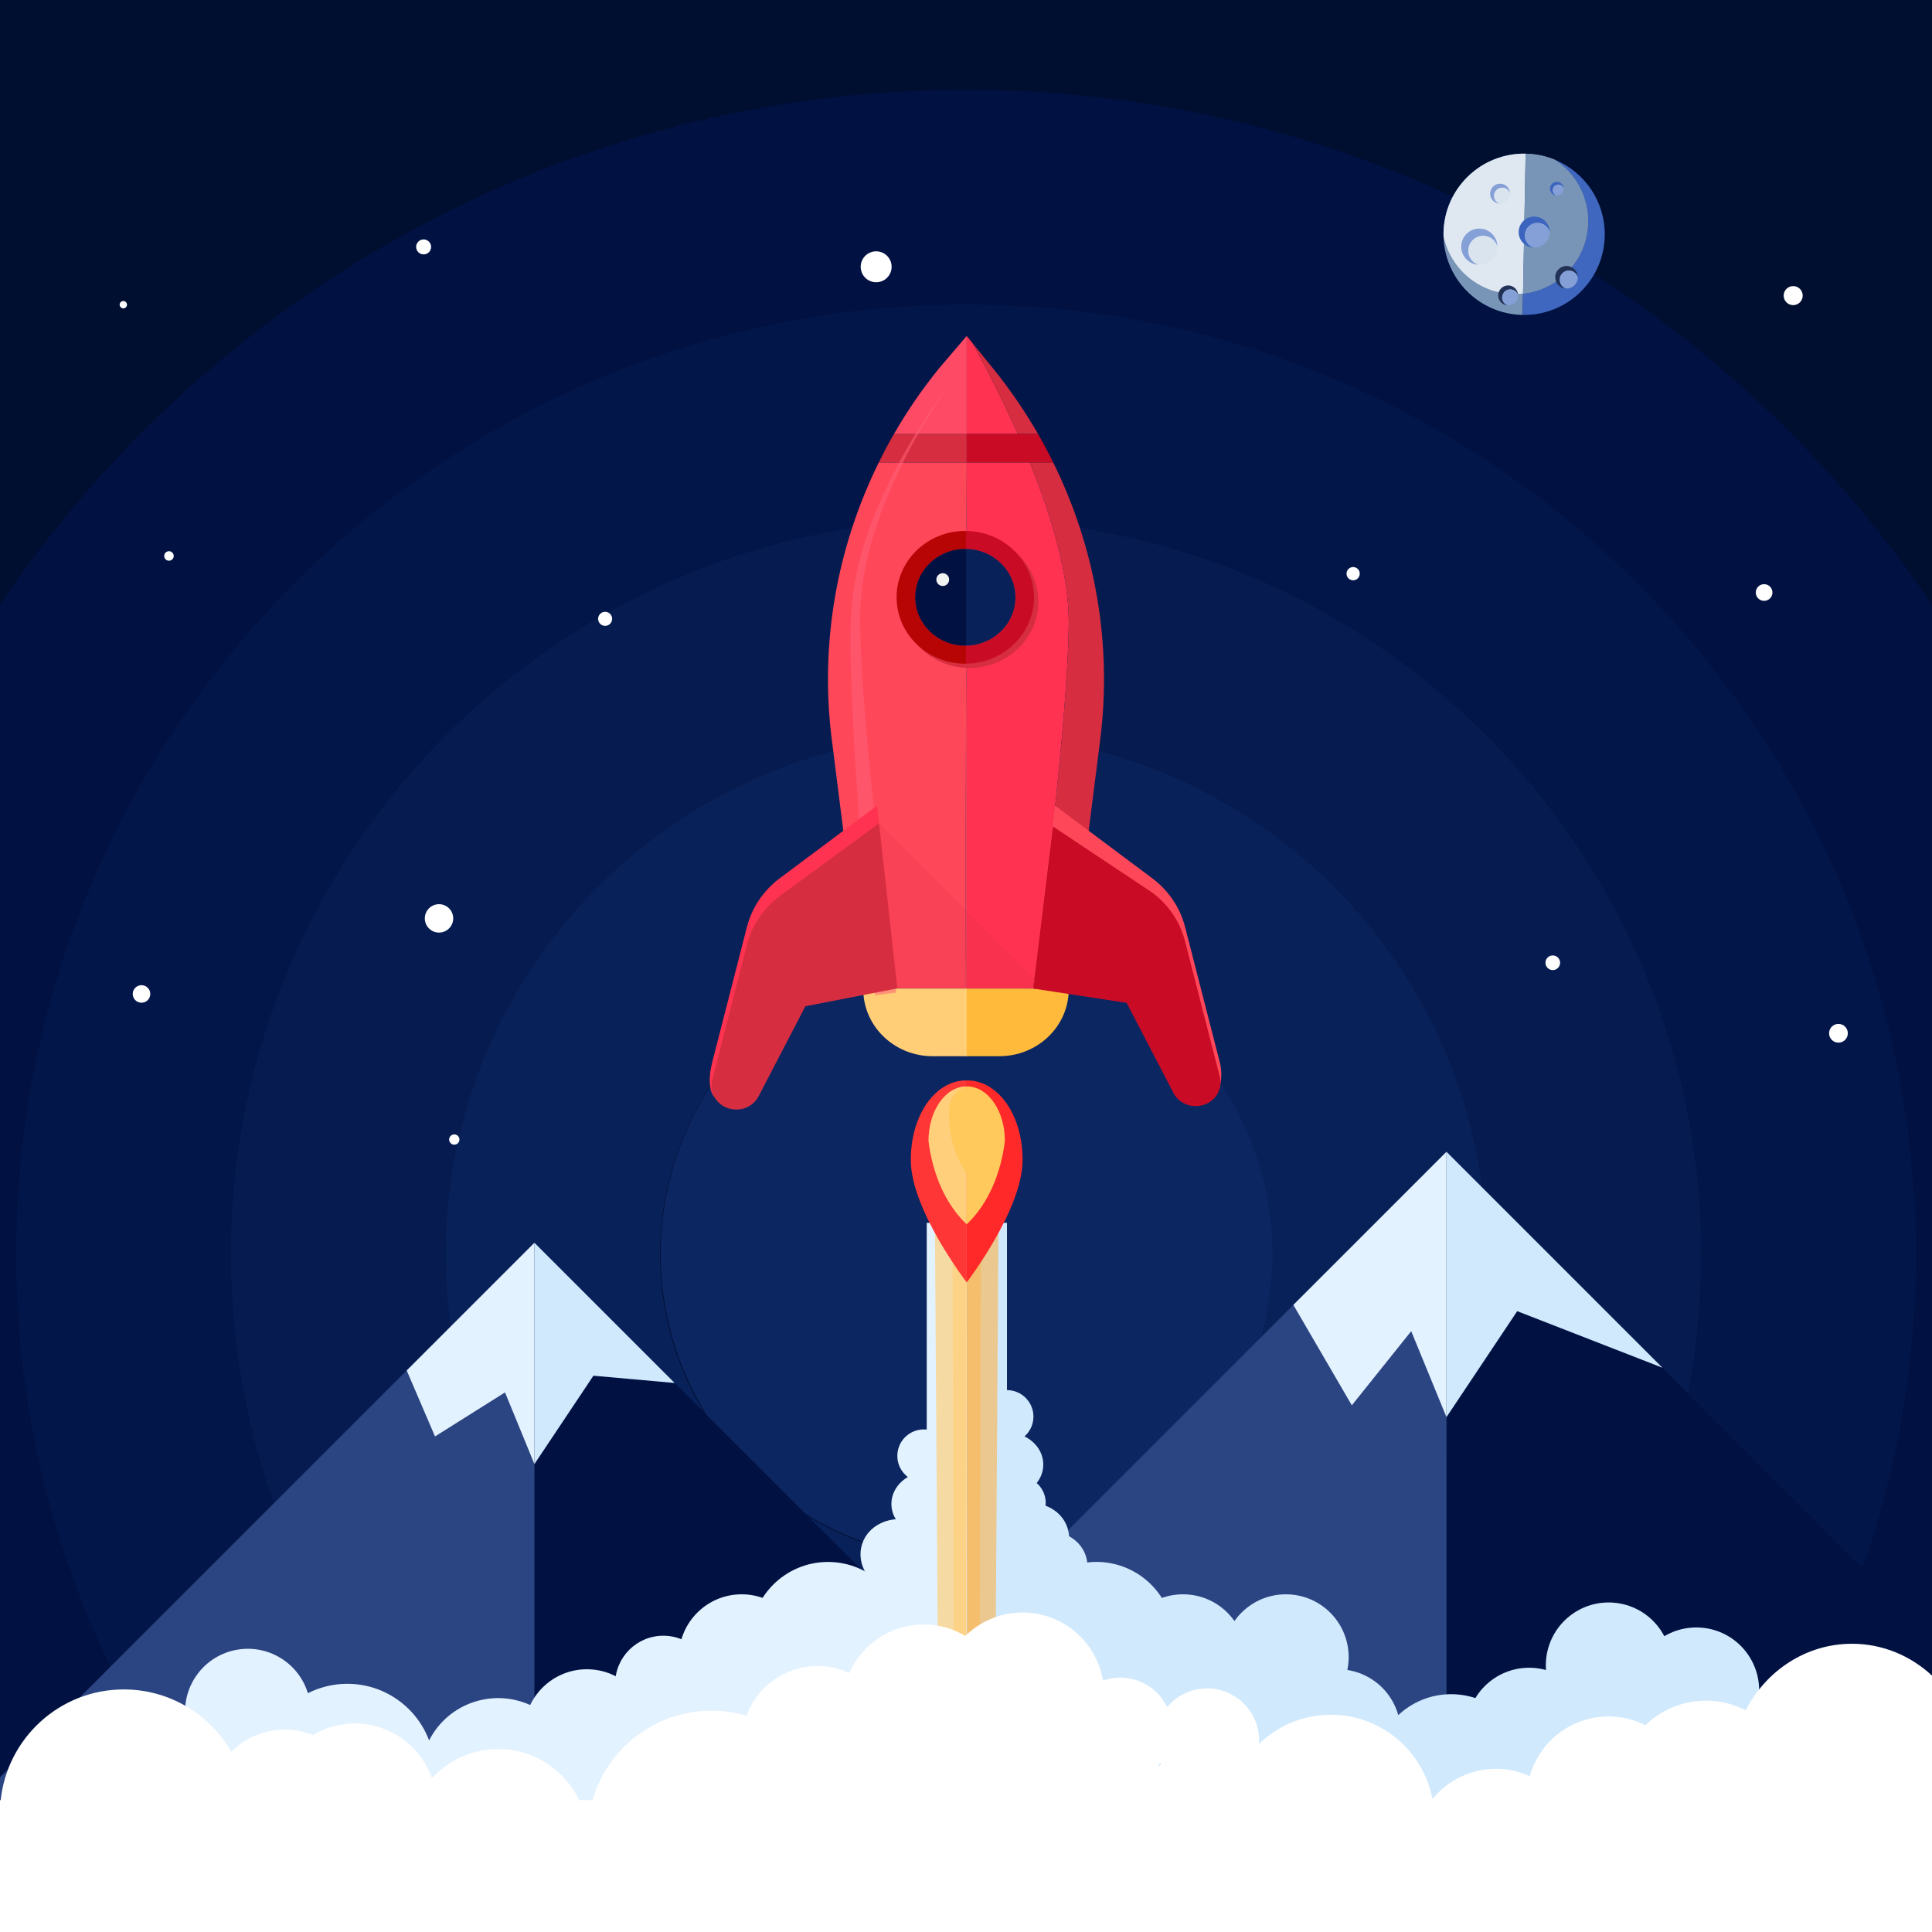 <?xml version="1.0" encoding="utf-8"?>
<!-- Generator: Adobe Illustrator 27.5.0, SVG Export Plug-In . SVG Version: 6.00 Build 0)  -->
<svg version="1.1" id="_x31_" xmlns="http://www.w3.org/2000/svg" xmlns:xlink="http://www.w3.org/1999/xlink" x="0px" y="0px"
	 viewBox="0 0 450 450" style="enable-background:new 0 0 450 450;" xml:space="preserve">
<rect style="fill:#000E30;" width="450" height="450"/>
<g>
	<path style="fill:#001142;" d="M450,140.828C401.224,68.546,318.569,20.92,225,20.92c-93.57,0-176.224,47.625-225,119.907v302.686
		c1.476,2.186,2.989,4.346,4.526,6.487h65.59C29.185,409.825,3.75,353.917,3.75,292.17C3.75,170.172,103.002,70.92,225,70.92
		s221.25,99.252,221.25,221.249c0,61.747-25.436,117.655-66.366,157.83h65.59c1.537-2.142,3.051-4.301,4.526-6.487V140.828z"/>
	<path style="fill:#03164A;" d="M446.25,292.17C446.25,170.172,346.998,70.92,225,70.92S3.75,170.172,3.75,292.17
		c0,61.747,25.435,117.655,66.366,157.83h88.433C97.03,424.001,53.75,363.046,53.75,292.17c0-94.427,76.822-171.249,171.25-171.249
		s171.25,76.822,171.25,171.249c0,70.876-43.28,131.831-104.799,157.83h88.433C420.814,409.825,446.25,353.917,446.25,292.17z"/>
	<path style="fill:#061C51;" d="M396.25,292.17c0-94.427-76.822-171.249-171.25-171.249S53.75,197.743,53.75,292.17
		c0,70.876,43.28,131.831,104.799,157.83h132.902C352.97,424.001,396.25,363.046,396.25,292.17z M225,413.42
		c-66.858,0-121.25-54.393-121.25-121.25S158.142,170.92,225,170.92c66.857,0,121.25,54.392,121.25,121.249
		S291.857,413.42,225,413.42z"/>
	<path style="fill:#092159;" d="M225,170.92c-66.858,0-121.25,54.392-121.25,121.249S158.142,413.42,225,413.42
		c66.857,0,121.25-54.393,121.25-121.25S291.857,170.92,225,170.92z M225,363.42c-39.35,0-71.249-31.9-71.249-71.25
		c0-39.351,31.899-71.249,71.249-71.249c39.35,0,71.25,31.899,71.25,71.249C296.25,331.52,264.35,363.42,225,363.42z"/>
	
		<ellipse transform="matrix(0.973 -0.231 0.231 0.973 -61.291 59.735)" style="fill:#0C2661;" cx="225" cy="292.17" rx="71.25" ry="71.25"/>
</g>
<g>
	<polygon style="fill:#001142;" points="124.471,341.02 124.471,450 283.178,449.154 207.301,397.872 220.093,385.08 
		157.131,322.118 138.217,320.428 	"/>
	<polygon style="fill:#2B4482;" points="124.471,341.02 117.623,324.328 101.319,334.586 94.721,319.209 0,413.93 0,450 
		124.471,450 124.471,446.397 	"/>
	<polygon style="fill:#D0E9FC;" points="124.471,341.02 138.217,320.428 157.131,322.118 154.673,319.661 124.471,289.459 
		124.471,314.476 	"/>
	<polygon style="fill:#E3F2FF;" points="117.623,324.328 124.471,341.02 124.471,314.476 124.471,289.459 103.12,310.81 
		94.721,319.209 101.319,334.586 	"/>
	<polygon style="fill:#001142;" points="353.387,305.395 336.907,330.082 336.907,397.872 336.907,450 450,450 450,381.359 
		387.208,318.567 	"/>
	<polygon style="fill:#2B4482;" points="336.907,450 336.907,330.082 328.696,310.07 314.865,327.336 301.24,303.934 
		220.093,385.08 155.18,449.994 	"/>
	<polygon style="fill:#D0E9FC;" points="336.907,330.082 353.387,305.395 387.208,318.567 373.116,304.476 336.907,268.267 
		336.907,298.259 	"/>
	<polygon style="fill:#E3F2FF;" points="328.696,310.07 336.907,330.082 336.907,298.259 336.907,268.267 311.31,293.864 
		301.24,303.934 314.865,327.336 	"/>
</g>
<g>
	<polygon style="fill:#D0E9FC;" points="225,363.291 225,449.506 405.449,449.506 	"/>
	<polygon style="fill:#E3F2FF;" points="218.012,360.482 34.938,450 224.925,450 224.925,363.785 	"/>
</g>
<g>
	<g>
		<g>
			<path style="fill:#E3F2FF;" d="M210.892,381.844c0,9.961-8.075,18.036-18.036,18.036c-9.962,0-18.037-8.075-18.037-18.036
				c0-9.961,8.075-18.036,18.037-18.036C202.817,363.808,210.892,371.883,210.892,381.844z"/>
			<circle style="fill:#E3F2FF;" cx="154.496" cy="392.212" r="11.22"/>
			<path style="fill:#E3F2FF;" d="M187.373,385.972c0,8.078-6.549,14.628-14.628,14.628c-8.079,0-14.628-6.55-14.628-14.628
				c0-8.079,6.549-14.628,14.628-14.628C180.824,371.344,187.373,377.893,187.373,385.972z"/>
			<circle style="fill:#E3F2FF;" cx="209.009" cy="382.746" r="14.628"/>
			<path style="fill:#E3F2FF;" d="M151.326,403.432c0,8.078-6.549,14.628-14.628,14.628c-8.079,0-14.628-6.55-14.628-14.628
				c0-8.079,6.549-14.629,14.628-14.629C144.776,388.803,151.326,395.353,151.326,403.432z"/>
			<path style="fill:#E3F2FF;" d="M221.336,339.103c0,3.404-2.76,6.165-6.165,6.165c-3.404,0-6.165-2.761-6.165-6.165
				c0-3.405,2.76-6.165,6.165-6.165C218.576,332.938,221.336,335.697,221.336,339.103z"/>
			<path style="fill:#E3F2FF;" d="M224.547,350.296c0,4.136-3.789,7.489-8.462,7.489c-4.673,0-8.462-3.354-8.462-7.489
				c0-4.137,3.789-7.49,8.462-7.49C220.758,342.806,224.547,346.159,224.547,350.296z"/>
			<path style="fill:#E3F2FF;" d="M219.546,365.518c-1.414,4.59-6.764,7.015-11.949,5.417c-5.186-1.598-8.243-6.613-6.829-11.203
				c1.415-4.589,6.764-7.015,11.95-5.417C217.903,355.912,220.96,360.928,219.546,365.518z"/>
		</g>
	</g>
	<g>
		<g>
			<path style="fill:#E3F2FF;" d="M130.727,423.997c-5.765,8.124-17.024,10.035-25.147,4.271
				c-8.123-5.766-10.035-17.024-4.27-25.148c5.765-8.123,17.024-10.035,25.147-4.27
				C134.581,404.615,136.493,415.874,130.727,423.997z"/>
			<path style="fill:#E3F2FF;" d="M97.494,424.322c-6.505,9.166-19.209,11.323-28.375,4.818
				c-9.166-6.505-11.323-19.209-4.818-28.375c6.505-9.166,19.209-11.323,28.374-4.817
				C101.842,402.453,103.999,415.156,97.494,424.322z"/>
			<path style="fill:#E3F2FF;" d="M140.599,432.109c-4.676,6.588-13.807,8.139-20.395,3.463c-6.588-4.676-8.139-13.807-3.463-20.396
				c4.676-6.588,13.807-8.139,20.395-3.463C143.724,416.39,145.274,425.521,140.599,432.109z"/>
			<path style="fill:#E3F2FF;" d="M69.657,407.128c-4.676,6.588-13.807,8.139-20.395,3.463c-6.588-4.676-8.139-13.807-3.463-20.395
				c4.676-6.588,13.807-8.139,20.395-3.463C72.782,391.408,74.333,400.539,69.657,407.128z"/>
			<path style="fill:#E3F2FF;" d="M163.981,395.186c-1.971,2.776-5.819,3.43-8.596,1.459c-2.776-1.971-3.43-5.818-1.459-8.596
				c1.971-2.776,5.819-3.43,8.596-1.459C165.298,388.561,165.952,392.409,163.981,395.186z"/>
			<path style="fill:#E3F2FF;" d="M160.122,406.173c-2.394,3.373-7.424,3.915-11.235,1.21c-3.811-2.705-4.96-7.632-2.566-11.005
				c2.394-3.373,7.424-3.915,11.235-1.211C161.367,397.872,162.516,402.799,160.122,406.173z"/>
			<path style="fill:#E3F2FF;" d="M147.233,415.691c-3.809,2.925-9.576,1.806-12.88-2.498c-3.304-4.304-2.894-10.163,0.915-13.088
				c3.81-2.924,9.576-1.806,12.88,2.498C151.453,406.907,151.043,412.768,147.233,415.691z"/>
		</g>
	</g>
	<g>
		<g>
			
				<ellipse transform="matrix(0.707 -0.707 0.707 0.707 -195.188 292.462)" style="fill:#D0E9FC;" cx="255.439" cy="381.844" rx="18.036" ry="18.036"/>
			<circle style="fill:#D0E9FC;" cx="293.8" cy="392.212" r="11.22"/>
			<path style="fill:#D0E9FC;" d="M260.922,385.972c0,8.078,6.55,14.628,14.628,14.628c8.079,0,14.629-6.55,14.629-14.628
				c0-8.079-6.55-14.628-14.629-14.628C267.472,371.344,260.922,377.893,260.922,385.972z"/>
			<circle style="fill:#D0E9FC;" cx="239.286" cy="382.746" r="14.628"/>
			<circle style="fill:#D0E9FC;" cx="299.503" cy="385.972" r="14.628"/>
			<path style="fill:#D0E9FC;" d="M296.97,403.432c0,8.078,6.549,14.628,14.628,14.628s14.628-6.55,14.628-14.628
				c0-8.079-6.549-14.629-14.628-14.629S296.97,395.353,296.97,403.432z"/>
			<path style="fill:#D0E9FC;" d="M228.377,329.949c0,3.405,2.761,6.165,6.165,6.165c3.405,0,6.165-2.76,6.165-6.165
				c0-3.404-2.76-6.164-6.165-6.164C231.138,323.785,228.377,326.545,228.377,329.949z"/>
			<path style="fill:#D0E9FC;" d="M231.238,350.063c0,3.404,2.76,6.165,6.165,6.165c3.404,0,6.164-2.761,6.164-6.165
				c0-3.405-2.76-6.165-6.164-6.165C233.998,343.897,231.238,346.657,231.238,350.063z"/>
			<path style="fill:#D0E9FC;" d="M226.08,341.124c0,4.136,3.789,7.489,8.462,7.489c4.674,0,8.462-3.354,8.462-7.489
				c0-4.137-3.788-7.49-8.462-7.49C229.869,333.634,226.08,336.987,226.08,341.124z"/>
			<path style="fill:#D0E9FC;" d="M229.897,361.757c1.414,4.59,6.765,7.015,11.949,5.417c5.186-1.598,8.243-6.613,6.829-11.203
				c-1.415-4.589-6.765-7.015-11.95-5.417C231.541,352.151,228.483,357.168,229.897,361.757z"/>
			<path style="fill:#D0E9FC;" d="M234.179,368.326c1.414,4.59,6.765,7.015,11.949,5.417c5.186-1.598,8.243-6.613,6.828-11.203
				c-1.414-4.589-6.764-7.015-11.949-5.417C235.822,358.721,232.765,363.736,234.179,368.326z"/>
		</g>
	</g>
	<g>
		<g>
			<path style="fill:#D0E9FC;" d="M324.069,424.093c6.321,7.698,17.687,8.814,25.385,2.493c7.698-6.321,8.815-17.686,2.494-25.385
				c-6.321-7.698-17.688-8.815-25.386-2.493C318.864,405.029,317.748,416.395,324.069,424.093z"/>
			<path style="fill:#D0E9FC;" d="M365.563,403.436c3.933,4.789,11.002,5.483,15.791,1.551c4.789-3.932,5.483-11.002,1.551-15.791
				c-3.932-4.789-11.002-5.483-15.791-1.551C362.325,391.578,361.631,398.647,365.563,403.436z"/>
			<path style="fill:#D0E9FC;" d="M344.865,412.357c5.127,6.244,14.345,7.149,20.588,2.023c6.244-5.127,7.149-14.345,2.022-20.588
				c-5.127-6.244-14.344-7.149-20.588-2.022C340.644,396.897,339.738,406.114,344.865,412.357z"/>
			<path style="fill:#D0E9FC;" d="M314.792,432.878c5.127,6.243,14.345,7.149,20.588,2.022c6.244-5.127,7.149-14.345,2.022-20.588
				c-5.127-6.244-14.344-7.149-20.588-2.022C310.571,417.416,309.665,426.634,314.792,432.878z"/>
			<path style="fill:#D0E9FC;" d="M363.377,397.157c5.127,6.244,14.345,7.149,20.588,2.022c6.244-5.127,7.15-14.344,2.023-20.588
				c-5.127-6.244-14.344-7.149-20.588-2.022C359.155,381.696,358.25,390.914,363.377,397.157z"/>
			<path style="fill:#D0E9FC;" d="M383.805,402.977c5.126,6.243,14.344,7.148,20.588,2.021c6.243-5.126,7.148-14.344,2.022-20.588
				c-5.127-6.243-14.345-7.149-20.589-2.022C379.583,387.515,378.678,396.732,383.805,402.977z"/>
			<path style="fill:#D0E9FC;" d="M284.162,389.714c2.161,2.632,6.045,3.014,8.677,0.853c2.631-2.16,3.013-6.045,0.853-8.677
				c-2.161-2.631-6.046-3.013-8.677-0.852C282.383,383.198,282.002,387.083,284.162,389.714z"/>
			<path style="fill:#D0E9FC;" d="M299.137,403.443c2.16,2.631,6.045,3.013,8.677,0.852c2.631-2.16,3.013-6.045,0.852-8.677
				c-2.16-2.631-6.045-3.013-8.676-0.852C297.357,396.927,296.976,400.811,299.137,403.443z"/>
			<path style="fill:#D0E9FC;" d="M289.477,399.808c2.625,3.196,7.681,3.384,11.293,0.418c3.611-2.965,4.412-7.961,1.787-11.157
				c-2.625-3.197-7.681-3.385-11.293-0.419C287.653,391.615,286.853,396.61,289.477,399.808z"/>
			<path style="fill:#D0E9FC;" d="M305.521,413.332c4.006,2.649,9.68,1.129,12.673-3.397c2.994-4.525,2.174-10.342-1.832-12.991
				c-4.005-2.65-9.679-1.13-12.673,3.396C300.696,404.865,301.517,410.682,305.521,413.332z"/>
			<path style="fill:#D0E9FC;" d="M312.999,415.691c4.006,2.649,9.68,1.129,12.673-3.397c2.993-4.525,2.174-10.342-1.832-12.991
				c-4.005-2.649-9.679-1.129-12.673,3.396C308.174,407.226,308.994,413.042,312.999,415.691z"/>
		</g>
	</g>
</g>
<g>
	<g>
		<g>
			<g>
				<g>
					<path style="fill:#7895B7;" d="M352.558,68.511c-8.058-0.15-14.698-5.871-16.33-13.42c0.266,9.979,8.343,18.077,18.424,18.264
						l0.092-4.948C354.026,68.485,353.298,68.524,352.558,68.511z"/>
				</g>
			</g>
			<g>
				<g>
					<path style="fill:#3F67C0;" d="M362.213,37.235c4.726,3.104,7.806,8.489,7.692,14.559c-0.16,8.666-6.768,15.695-15.162,16.612
						l-0.092,4.948c10.372,0.192,18.935-8.059,19.128-18.431C373.927,46.986,369.124,40.111,362.213,37.235z"/>
				</g>
			</g>
			<g>
				<g>
					<path style="fill:#859FD7;" d="M352.558,68.511c0.74,0.014,1.469-0.026,2.186-0.104l0.605-32.61
						c-10.371-0.192-18.935,8.059-19.127,18.431c-0.006,0.29-0.002,0.577,0.006,0.863C337.859,62.64,344.5,68.361,352.558,68.511z"
						/>
				</g>
			</g>
			<g>
				<g>
					<path style="fill:#DFE8F0;" d="M352.558,68.511c0.74,0.014,1.469-0.026,2.186-0.104l0.605-32.61
						c-10.371-0.192-18.935,8.059-19.127,18.431c-0.006,0.29-0.002,0.577,0.006,0.863C337.859,62.64,344.5,68.361,352.558,68.511z"
						/>
				</g>
			</g>
			<g>
				<g>
					<path style="fill:#7492B5;" d="M354.743,68.407c8.395-0.917,15.002-7.946,15.162-16.612c0.113-6.071-2.967-11.455-7.692-14.559
						c-2.118-0.882-4.432-1.393-6.864-1.438L354.743,68.407z"/>
				</g>
			</g>
			<g>
				<g>
					<path style="fill:#7895B7;" d="M354.743,68.407c8.395-0.917,15.002-7.946,15.162-16.612c0.113-6.071-2.967-11.455-7.692-14.559
						c-2.118-0.882-4.432-1.393-6.864-1.438L354.743,68.407z"/>
				</g>
			</g>
		</g>
		<g>
			<g>
				<g>
					<path style="fill:#859FD7;" d="M347.996,45.579c0.02-1.048,0.885-1.882,1.933-1.862c0.857,0.016,1.57,0.598,1.791,1.382
						c-0.003-1.259-1.01-2.29-2.274-2.313c-1.28-0.023-2.339,0.995-2.362,2.276c-0.023,1.265,0.97,2.31,2.227,2.359
						C348.535,47.169,347.98,46.436,347.996,45.579z"/>
				</g>
			</g>
			<g>
				<g>
					<path style="fill:#DAE4EE;" d="M351.722,45.147c0-0.017-0.002-0.033-0.002-0.049c-0.221-0.784-0.934-1.366-1.791-1.382
						c-1.048-0.02-1.913,0.814-1.933,1.862c-0.016,0.857,0.539,1.591,1.314,1.841c0.017,0,0.032,0.003,0.049,0.003
						C350.641,47.447,351.698,46.428,351.722,45.147z"/>
				</g>
			</g>
		</g>
		<g>
			<g>
				<g>
					<path style="fill:#859FD7;" d="M342.006,58.318c0.035-1.903,1.606-3.417,3.51-3.382c1.556,0.029,2.851,1.085,3.252,2.509
						c-0.005-2.286-1.834-4.159-4.13-4.201c-2.326-0.043-4.247,1.808-4.29,4.133c-0.042,2.296,1.761,4.193,4.045,4.284
						C342.984,61.208,341.977,59.874,342.006,58.318z"/>
				</g>
			</g>
			<g>
				<g>
					<path style="fill:#DAE4EE;" d="M348.77,57.534c0.001-0.03-0.003-0.059-0.003-0.088c-0.401-1.424-1.696-2.48-3.252-2.509
						c-1.903-0.035-3.475,1.479-3.51,3.382c-0.028,1.556,0.979,2.889,2.387,3.343c0.029,0.001,0.059,0.005,0.089,0.006
						C346.807,61.711,348.727,59.86,348.77,57.534z"/>
				</g>
			</g>
		</g>
		<g>
			<g>
				<g>
					<path style="fill:#213256;" d="M349.874,69.279c0.02-1.048,0.885-1.882,1.933-1.862c0.857,0.016,1.569,0.597,1.791,1.381
						c-0.003-1.258-1.01-2.29-2.275-2.313c-1.281-0.024-2.339,0.995-2.362,2.276c-0.023,1.264,0.97,2.31,2.228,2.359
						C350.413,70.869,349.858,70.136,349.874,69.279z"/>
				</g>
			</g>
			<g>
				<g>
					<path style="fill:#859FD7;" d="M353.599,68.847c0.001-0.016-0.001-0.032-0.001-0.049c-0.222-0.784-0.935-1.365-1.791-1.381
						c-1.048-0.019-1.913,0.814-1.933,1.862c-0.016,0.857,0.539,1.59,1.314,1.841c0.016,0.001,0.032,0.003,0.049,0.003
						C352.518,71.146,353.575,70.127,353.599,68.847z"/>
				</g>
			</g>
		</g>
		<g>
			<g>
				<g>
					<path style="fill:#3B64BE;" d="M361.656,44.279c0.014-0.721,0.609-1.295,1.33-1.282c0.59,0.011,1.081,0.412,1.233,0.951
						c-0.002-0.866-0.695-1.576-1.565-1.592c-0.882-0.017-1.61,0.685-1.627,1.567c-0.016,0.871,0.668,1.59,1.533,1.624
						C362.027,45.374,361.645,44.869,361.656,44.279z"/>
				</g>
			</g>
			<g>
				<g>
					<path style="fill:#859FD7;" d="M364.221,43.981c0-0.011-0.001-0.022-0.001-0.034c-0.152-0.54-0.643-0.94-1.233-0.951
						c-0.721-0.013-1.316,0.561-1.33,1.282c-0.011,0.59,0.371,1.095,0.904,1.268c0.012,0.001,0.023,0.002,0.034,0.002
						C363.477,45.565,364.204,44.863,364.221,43.981z"/>
				</g>
			</g>
		</g>
		<g>
			<g>
				<g>
					<path style="fill:#3B64BE;" d="M355.154,54.81c0.03-1.637,1.382-2.939,3.019-2.909c1.338,0.025,2.451,0.933,2.797,2.158
						c-0.005-1.965-1.578-3.576-3.553-3.613c-2-0.037-3.652,1.554-3.689,3.555c-0.037,1.975,1.514,3.606,3.478,3.684
						C355.995,57.294,355.129,56.147,355.154,54.81z"/>
				</g>
			</g>
			<g>
				<g>
					<path style="fill:#859FD7;" d="M360.972,54.136c0-0.026-0.002-0.051-0.002-0.077c-0.346-1.225-1.459-2.133-2.797-2.158
						c-1.637-0.03-2.988,1.272-3.019,2.909c-0.025,1.337,0.841,2.484,2.052,2.875c0.026,0.001,0.051,0.005,0.076,0.005
						C359.283,57.727,360.935,56.136,360.972,54.136z"/>
				</g>
			</g>
		</g>
		<g>
			<g>
				<g>
					<path style="fill:#213256;" d="M363.278,65.123c0.022-1.19,1.005-2.137,2.195-2.114c0.972,0.018,1.781,0.678,2.033,1.568
						c-0.004-1.429-1.147-2.6-2.583-2.626c-1.454-0.027-2.654,1.13-2.682,2.584c-0.026,1.435,1.101,2.622,2.528,2.678
						C363.891,66.929,363.261,66.095,363.278,65.123z"/>
				</g>
			</g>
			<g>
				<g>
					<path style="fill:#859FD7;" d="M367.508,64.632c0.001-0.019-0.001-0.037-0.001-0.056c-0.252-0.89-1.062-1.55-2.033-1.568
						c-1.19-0.022-2.173,0.924-2.195,2.114c-0.018,0.973,0.612,1.806,1.492,2.09c0.019,0.001,0.037,0.003,0.056,0.004
						C366.28,67.244,367.481,66.086,367.508,64.632z"/>
				</g>
			</g>
		</g>
	</g>
</g>
<g>
	<g>
		<rect x="215.856" y="284.815" style="fill:#E3F2FF;" width="9.343" height="155.618"/>
		<rect x="225.199" y="284.815" style="fill:#D0E9FC;" width="9.343" height="155.618"/>
	</g>
	<g>
		<g>
			<path style="fill:#FF3351;" d="M239.861,107.702h-14.7v122.551h15.492c2.428-18.252,8.083-63.535,8.28-85.003
				C249.038,133.807,244.806,119.94,239.861,107.702z"/>
			<path style="fill:#D62E40;" d="M245.303,107.702h-5.441c4.944,12.238,9.177,26.105,9.072,37.548
				c-0.197,21.468-5.852,66.751-8.28,85.003h8.28l7.321-57.934C259.071,150.037,255.15,127.649,245.303,107.702z"/>
			<path style="fill:#FF3351;" d="M225.162,78.257v22.816h11.892c-4.15-9.38-8.325-17.171-10.558-21.171L225.162,78.257z"/>
			<path style="fill:#D62E40;" d="M231.318,85.846l-4.822-5.943c2.232,4.001,6.407,11.791,10.558,21.171h4.724
				C238.719,95.778,235.24,90.679,231.318,85.846z"/>
		</g>
		<g>
			<g>
				<g>
					<g>
						<path style="fill:#FF475A;" d="M204.697,107.702c-9.847,19.948-13.767,42.335-10.951,64.617l7.322,57.934h23.771
							l0.322-122.551H204.697z"/>
					</g>
				</g>
				<g>
					<g>
						<polygon style="fill:#FF475A;" points="225.162,107.702 224.84,230.253 225.162,230.253 225.162,107.702 						"/>
					</g>
				</g>
				<g>
					<g>
						<path style="fill:#C90B26;" d="M225.162,101.074v6.628h20.141c-1.105-2.239-2.27-4.454-3.525-6.628H225.162z"/>
					</g>
				</g>
				<g>
					<g>
						<path style="fill:#D62E40;" d="M225.162,101.074h-16.938c-1.255,2.174-2.421,4.389-3.527,6.628h20.464V101.074z"/>
					</g>
				</g>
				<g>
					<g>
						<rect x="225.162" y="101.074" style="fill:#C90B26;" width="0" height="6.628"/>
					</g>
				</g>
				<g>
					<g>
						<path style="fill:#FF4A65;" d="M218.683,85.846c-3.922,4.833-7.402,9.933-10.459,15.228h16.938V78.257L218.683,85.846z"/>
					</g>
				</g>
			</g>
			<g>
				<g>
					<g>
						<g>
							<path style="fill:#FFB93B;" d="M224.84,246.009h7.942c8.921,0,16.151-6.983,16.151-15.599v-0.157H224.84V246.009z"/>
						</g>
					</g>
					<g>
						<g>
							<path style="fill:#FF475A;" d="M245.725,187.638l22.65,16.926c3.798,2.837,6.491,6.83,7.645,11.329l8.095,31.546
								c0.887,3.459,0.206,8.815-3.484,8.86l-2.108-1.999c-2.191,0.028-4.21-1.155-5.192-3.049l-10.916-21h-21.76L245.725,187.638z"
								/>
						</g>
					</g>
					<g>
						<g>
							<path style="fill:#C90B26;" d="M245.246,192.5l23.129,15.398c3.798,2.837,6.491,6.83,7.645,11.33l8.095,31.546
								c0.887,3.46-1.794,6.814-5.484,6.86l-0.108,0.002c-2.191,0.027-4.21-1.156-5.192-3.049l-10.916-21.001l-21.76-3.333
								L245.246,192.5z"/>
						</g>
					</g>
				</g>
				<g>
					<g>
						<g>
							<path style="fill:#FFCE76;" d="M225.162,246.009h-7.943c-8.919,0-16.151-6.983-16.151-15.599v-0.157h24.095V246.009z"/>
						</g>
					</g>
				</g>
			</g>
		</g>
		<path style="fill:#D62E40;" d="M226,124.667c-0.054-0.001-0.106-0.008-0.16-0.008c-8.843,0-16.01,6.924-16.01,15.463
			c0,8.54,7.167,15.463,16.01,15.463c0.054,0,0.106-0.007,0.16-0.008c8.768-0.084,15.85-6.968,15.85-15.456
			C241.85,131.635,234.768,124.751,226,124.667z"/>
		<g>
			<path style="fill:#B70404;" d="M224.84,150.399c-6.448,0-11.676-5.048-11.676-11.277c0-6.229,5.228-11.277,11.676-11.277
				c0.054,0,0.106,0.007,0.16,0.008v-4.186c-0.054-0.001-0.106-0.008-0.16-0.008c-8.843,0-16.01,6.924-16.01,15.463
				c0,8.54,7.167,15.463,16.01,15.463c0.054,0,0.106-0.007,0.16-0.008v-4.186C224.946,150.392,224.894,150.399,224.84,150.399z"/>
			<path style="fill:#C90B26;" d="M240.85,139.122c0-8.487-7.082-15.371-15.85-15.455v4.186c6.373,0.084,11.516,5.093,11.516,11.269
				c0,6.177-5.143,11.186-11.516,11.27v4.186C233.768,154.494,240.85,147.609,240.85,139.122z"/>
			<path style="fill:#001142;" d="M213.164,139.122c0,6.229,5.228,11.277,11.676,11.277c0.054,0,0.106-0.007,0.16-0.008v-22.539
				c-0.054,0-0.106-0.008-0.16-0.008C218.392,127.845,213.164,132.894,213.164,139.122z"/>
			<path style="fill:#092159;" d="M236.516,139.122c0-6.176-5.143-11.185-11.516-11.269v22.539
				C231.373,150.308,236.516,145.299,236.516,139.122z"/>
		</g>
		<path style="fill:#F1F2F2;" d="M221.074,135c0,0.823-0.667,1.491-1.491,1.491c-0.824,0-1.491-0.668-1.491-1.491
			s0.667-1.491,1.491-1.491C220.407,133.509,221.074,134.177,221.074,135z"/>
		<g style="opacity:0.55;">
			<path style="fill:#FF6178;" d="M203.768,231.798c0,0-0.964-9.174-2.169-22.94c-0.602-6.884-1.27-14.919-1.871-23.54
				c-0.297-4.311-0.594-8.765-0.839-13.298c-0.253-4.531-0.474-9.138-0.606-13.753c-0.158-4.612-0.189-9.237-0.109-13.795
				c0.056-1.192,0.087-2.256,0.204-3.421c0.106-1.151,0.227-2.289,0.404-3.398c0.314-2.233,0.776-4.409,1.292-6.527
				c2.125-8.473,5.45-15.914,8.641-22.047c3.212-6.137,6.352-10.979,8.629-14.3c2.286-3.319,3.73-5.113,3.73-5.113
				s-1.379,1.845-3.54,5.239c-2.153,3.395-5.109,8.335-8.079,14.544c-2.951,6.202-5.97,13.694-7.747,22.052
				c-0.43,2.088-0.803,4.223-1.029,6.396c-0.135,1.089-0.209,2.175-0.271,3.262c-0.073,1.071-0.066,2.266-0.08,3.335
				c0.068,4.499,0.247,9.075,0.554,13.652c0.281,4.577,0.65,9.154,1.049,13.656c0.39,4.503,0.83,8.931,1.267,13.215
				c0.878,8.568,1.805,16.557,2.628,23.4c1.649,13.69,2.906,22.784,2.906,22.784L203.768,231.798z"/>
		</g>
		<g>
			<g>
				<path style="fill:#FF3351;" d="M204.277,187.638l-22.652,16.926c-3.796,2.837-6.491,6.83-7.645,11.329l-8.095,31.546
					c-0.887,3.459-1.204,8.815,2.484,8.86l3.109-1.999c2.193,0.028,4.209-1.155,5.193-3.049l10.916-21l21.419-0.043L204.277,187.638
					z"/>
			</g>
		</g>
		<g>
			<g>
				<path style="fill:#D62E40;" d="M204.735,191.767l-23.11,16.926c-3.796,2.837-6.491,6.83-7.645,11.33l-8.095,31.546
					c-0.887,3.46,1.796,6.814,5.484,6.86l0.109,0.002c2.193,0.027,4.209-1.155,5.193-3.049l10.916-21.001l21.419-4.171
					L204.735,191.767z"/>
			</g>
		</g>
	</g>
	<polygon style="opacity:0.15;fill:#D62E40;" points="204.735,191.767 241.257,228.288 240.653,230.253 209.006,230.21 	"/>
	<polygon style="opacity:0.68;fill:#FFCF7B;" points="225,417.508 218.654,417.508 217.625,266.003 225.162,253.051 	"/>
	<polygon style="opacity:0.68;fill:#F9BA5D;" points="225.323,417.508 231.669,417.508 232.698,266.003 225.162,253.051 	"/>
	<polygon style="opacity:0.68;fill:#FFCF7B;" points="225.088,417.508 222.221,417.508 221.756,257.636 225.162,253.051 	"/>
	<polygon style="opacity:0.68;fill:#F9BA5D;" points="225.234,417.508 228.102,417.508 228.567,257.636 225.162,253.051 	"/>
	<g>
		<g>
			<path style="fill:#FF3636;" d="M225.162,298.694v-47.045h-0.131c-7.126,0-12.974,8.005-12.883,18.74
				C212.245,281.874,225.162,298.694,225.162,298.694z"/>
		</g>
	</g>
	<g>
		<g>
			<path style="fill:#FF2929;" d="M225.162,298.694v-47.045h0.13c7.127,0,12.974,8.005,12.883,18.74
				C238.077,281.874,225.162,298.694,225.162,298.694z"/>
		</g>
	</g>
	<g>
		<g>
			<path style="fill:#FFCF7B;" d="M224.805,284.815l0.356,0.349v-32.112h-0.09c-4.864,0-8.809,5.674-8.809,12.671l0.015,0.121
				C217.224,273.565,220.299,280.406,224.805,284.815z"/>
		</g>
	</g>
	<g>
		<g>
			<path style="fill:#FFC95C;" d="M225.517,284.815l-0.355,0.349v-10.788v-21.324h0.088c4.864,0,8.809,5.674,8.809,12.671
				l-0.015,0.121C233.099,273.565,230.023,280.406,225.517,284.815z"/>
		</g>
	</g>
	<path style="fill:#FFC95C;" d="M221.065,258.667l0.018-0.397c0.107-2.388,1.68-4.46,3.951-5.206l0.038-0.013v20.199l-0.044-0.066
		C222.222,268.878,220.836,263.801,221.065,258.667z"/>
	<path style="fill:#FFC95C;" d="M229.078,258.667l-0.018-0.397c-0.106-2.388-1.68-4.46-3.951-5.206l-0.038-0.013v20.199l0.043-0.066
		C227.922,268.878,229.308,263.801,229.078,258.667z"/>
</g>
<g>
	<g>
		<path style="fill:#FFFFFF;" d="M102.255,217.216c1.826,0,3.307-1.48,3.307-3.307s-1.48-3.307-3.307-3.307
			c-1.826,0-3.306,1.48-3.306,3.307S100.429,217.216,102.255,217.216z"/>
	</g>
	<path style="fill:#FFFFFF;" d="M450,435.457v-45.181c-4.959-4.609-11.484-7.414-18.638-7.414c-10.699,0-19.999,6.264-24.742,15.478
		c-2.775-1.411-5.907-2.223-9.233-2.223c-5.497,0-10.476,2.182-14.146,5.713c-2.577-1.294-5.478-2.04-8.558-2.04
		c-8.749,0-16.108,5.885-18.378,13.907c-2.398-1.084-5.053-1.702-7.857-1.702c-5.972,0-11.301,2.741-14.806,7.031
		c-1.964-10.499-10.87-18.704-21.695-19.558c-7.281-0.574-13.944,2.1-18.706,6.722c0.308-4.607-2.034-9.188-6.372-11.506
		c-5.163-2.76-11.429-1.401-15.03,2.933c-1.075-2.246-2.838-4.188-5.203-5.452c-3.119-1.668-6.636-1.819-9.729-0.732
		c-1.507-8.994-9.308-15.855-18.73-15.855c-5.193,0-9.896,2.087-13.328,5.462c-2.837-1.684-6.139-2.668-9.677-2.668
		c-7.751,0-14.406,4.645-17.367,11.297c-2.245-1.031-4.733-1.621-7.365-1.621c-7.619,0-14.094,4.825-16.586,11.579
		c-2.581-0.758-5.31-1.172-8.137-1.172c-13.15,0-24.237,8.806-27.706,20.839h-3.097c-3.381-7.037-10.554-11.907-18.883-11.907
		c-6.109,0-11.591,2.63-15.422,6.799c-2.624-7.423-9.685-12.752-18.007-12.752c-3.557,0-6.875,0.99-9.728,2.682
		c-2.023-0.805-4.223-1.26-6.532-1.26c-4.87,0-9.28,1.969-12.479,5.153c-4.975-8.667-14.313-14.509-25.022-14.509
		c-14.898,0-27.156,11.299-28.678,25.794H0v3.045V450h450V435.457z M269.974,411.307c-0.063-0.067-0.126-0.134-0.19-0.2
		c0.153-0.164,0.311-0.322,0.455-0.496c0.062,0.128,0.115,0.259,0.181,0.385C270.268,411.094,270.122,411.203,269.974,411.307z"/>
</g>
<g>
	<g>
		<path style="fill:#FFFFFF;" d="M316.715,133.618c0,0.852-0.69,1.542-1.542,1.542c-0.851,0-1.541-0.69-1.541-1.542
			c0-0.851,0.69-1.541,1.541-1.541C316.024,132.077,316.715,132.767,316.715,133.618z"/>
	</g>
	<g>
		<path style="fill:#FFFFFF;" d="M142.582,144.138c0,0.903-0.732,1.635-1.635,1.635c-0.903,0-1.635-0.732-1.635-1.635
			c0-0.903,0.732-1.635,1.635-1.635C141.85,142.503,142.582,143.235,142.582,144.138z"/>
	</g>
	<g>
		<path style="fill:#FFFFFF;" d="M100.413,57.511c0,0.963-0.781,1.744-1.744,1.744c-0.963,0-1.743-0.781-1.743-1.744
			c0-0.963,0.78-1.744,1.743-1.744C99.632,55.767,100.413,56.548,100.413,57.511z"/>
	</g>
	<g>
		<path style="fill:#FFFFFF;" d="M29.579,70.967c0,0.472-0.383,0.854-0.855,0.854c-0.472,0-0.854-0.383-0.854-0.854
			c0-0.472,0.382-0.855,0.854-0.855C29.196,70.112,29.579,70.495,29.579,70.967z"/>
	</g>
	<g>
		<path style="fill:#FFFFFF;" d="M40.465,129.493c0,0.612-0.497,1.108-1.108,1.108c-0.612,0-1.108-0.496-1.108-1.108
			c0-0.612,0.496-1.108,1.108-1.108C39.969,128.384,40.465,128.88,40.465,129.493z"/>
	</g>
	<g>
		<path style="fill:#FFFFFF;" d="M35.003,231.51c0,1.129-0.914,2.043-2.043,2.043c-1.128,0-2.043-0.914-2.043-2.043
			c0-1.128,0.914-2.043,2.043-2.043C34.088,229.467,35.003,230.382,35.003,231.51z"/>
	</g>
	<g>
		<path style="fill:#FFFFFF;" d="M107.008,265.423c0,0.661-0.536,1.197-1.197,1.197c-0.662,0-1.198-0.536-1.198-1.197
			c0-0.661,0.536-1.197,1.198-1.197C106.472,264.226,107.008,264.762,107.008,265.423z"/>
	</g>
	<g>
		<path style="fill:#FFFFFF;" d="M207.678,62.14c0,1.99-1.613,3.603-3.602,3.603c-1.99,0-3.603-1.613-3.603-3.603
			c0-1.99,1.613-3.602,3.603-3.602C206.064,58.538,207.678,60.15,207.678,62.14z"/>
	</g>
	<g>
		<path style="fill:#FFFFFF;" d="M363.378,224.245c0,0.942-0.764,1.707-1.706,1.707c-0.943,0-1.707-0.764-1.707-1.707
			s0.764-1.706,1.707-1.706C362.614,222.539,363.378,223.303,363.378,224.245z"/>
	</g>
	<g>
		<circle style="fill:#FFFFFF;" cx="428.211" cy="240.67" r="2.184"/>
	</g>
	<g>
		<path style="fill:#FFFFFF;" d="M412.838,138.007c0,1.072-0.87,1.942-1.942,1.942c-1.073,0-1.942-0.87-1.942-1.942
			c0-1.073,0.869-1.943,1.942-1.943C411.968,136.064,412.838,136.934,412.838,138.007z"/>
	</g>
	<g>
		<path style="fill:#FFFFFF;" d="M419.886,68.854c0,1.225-0.993,2.218-2.219,2.218c-1.225,0-2.218-0.993-2.218-2.218
			c0-1.225,0.993-2.218,2.218-2.218C418.893,66.636,419.886,67.629,419.886,68.854z"/>
	</g>
</g>
</svg>
